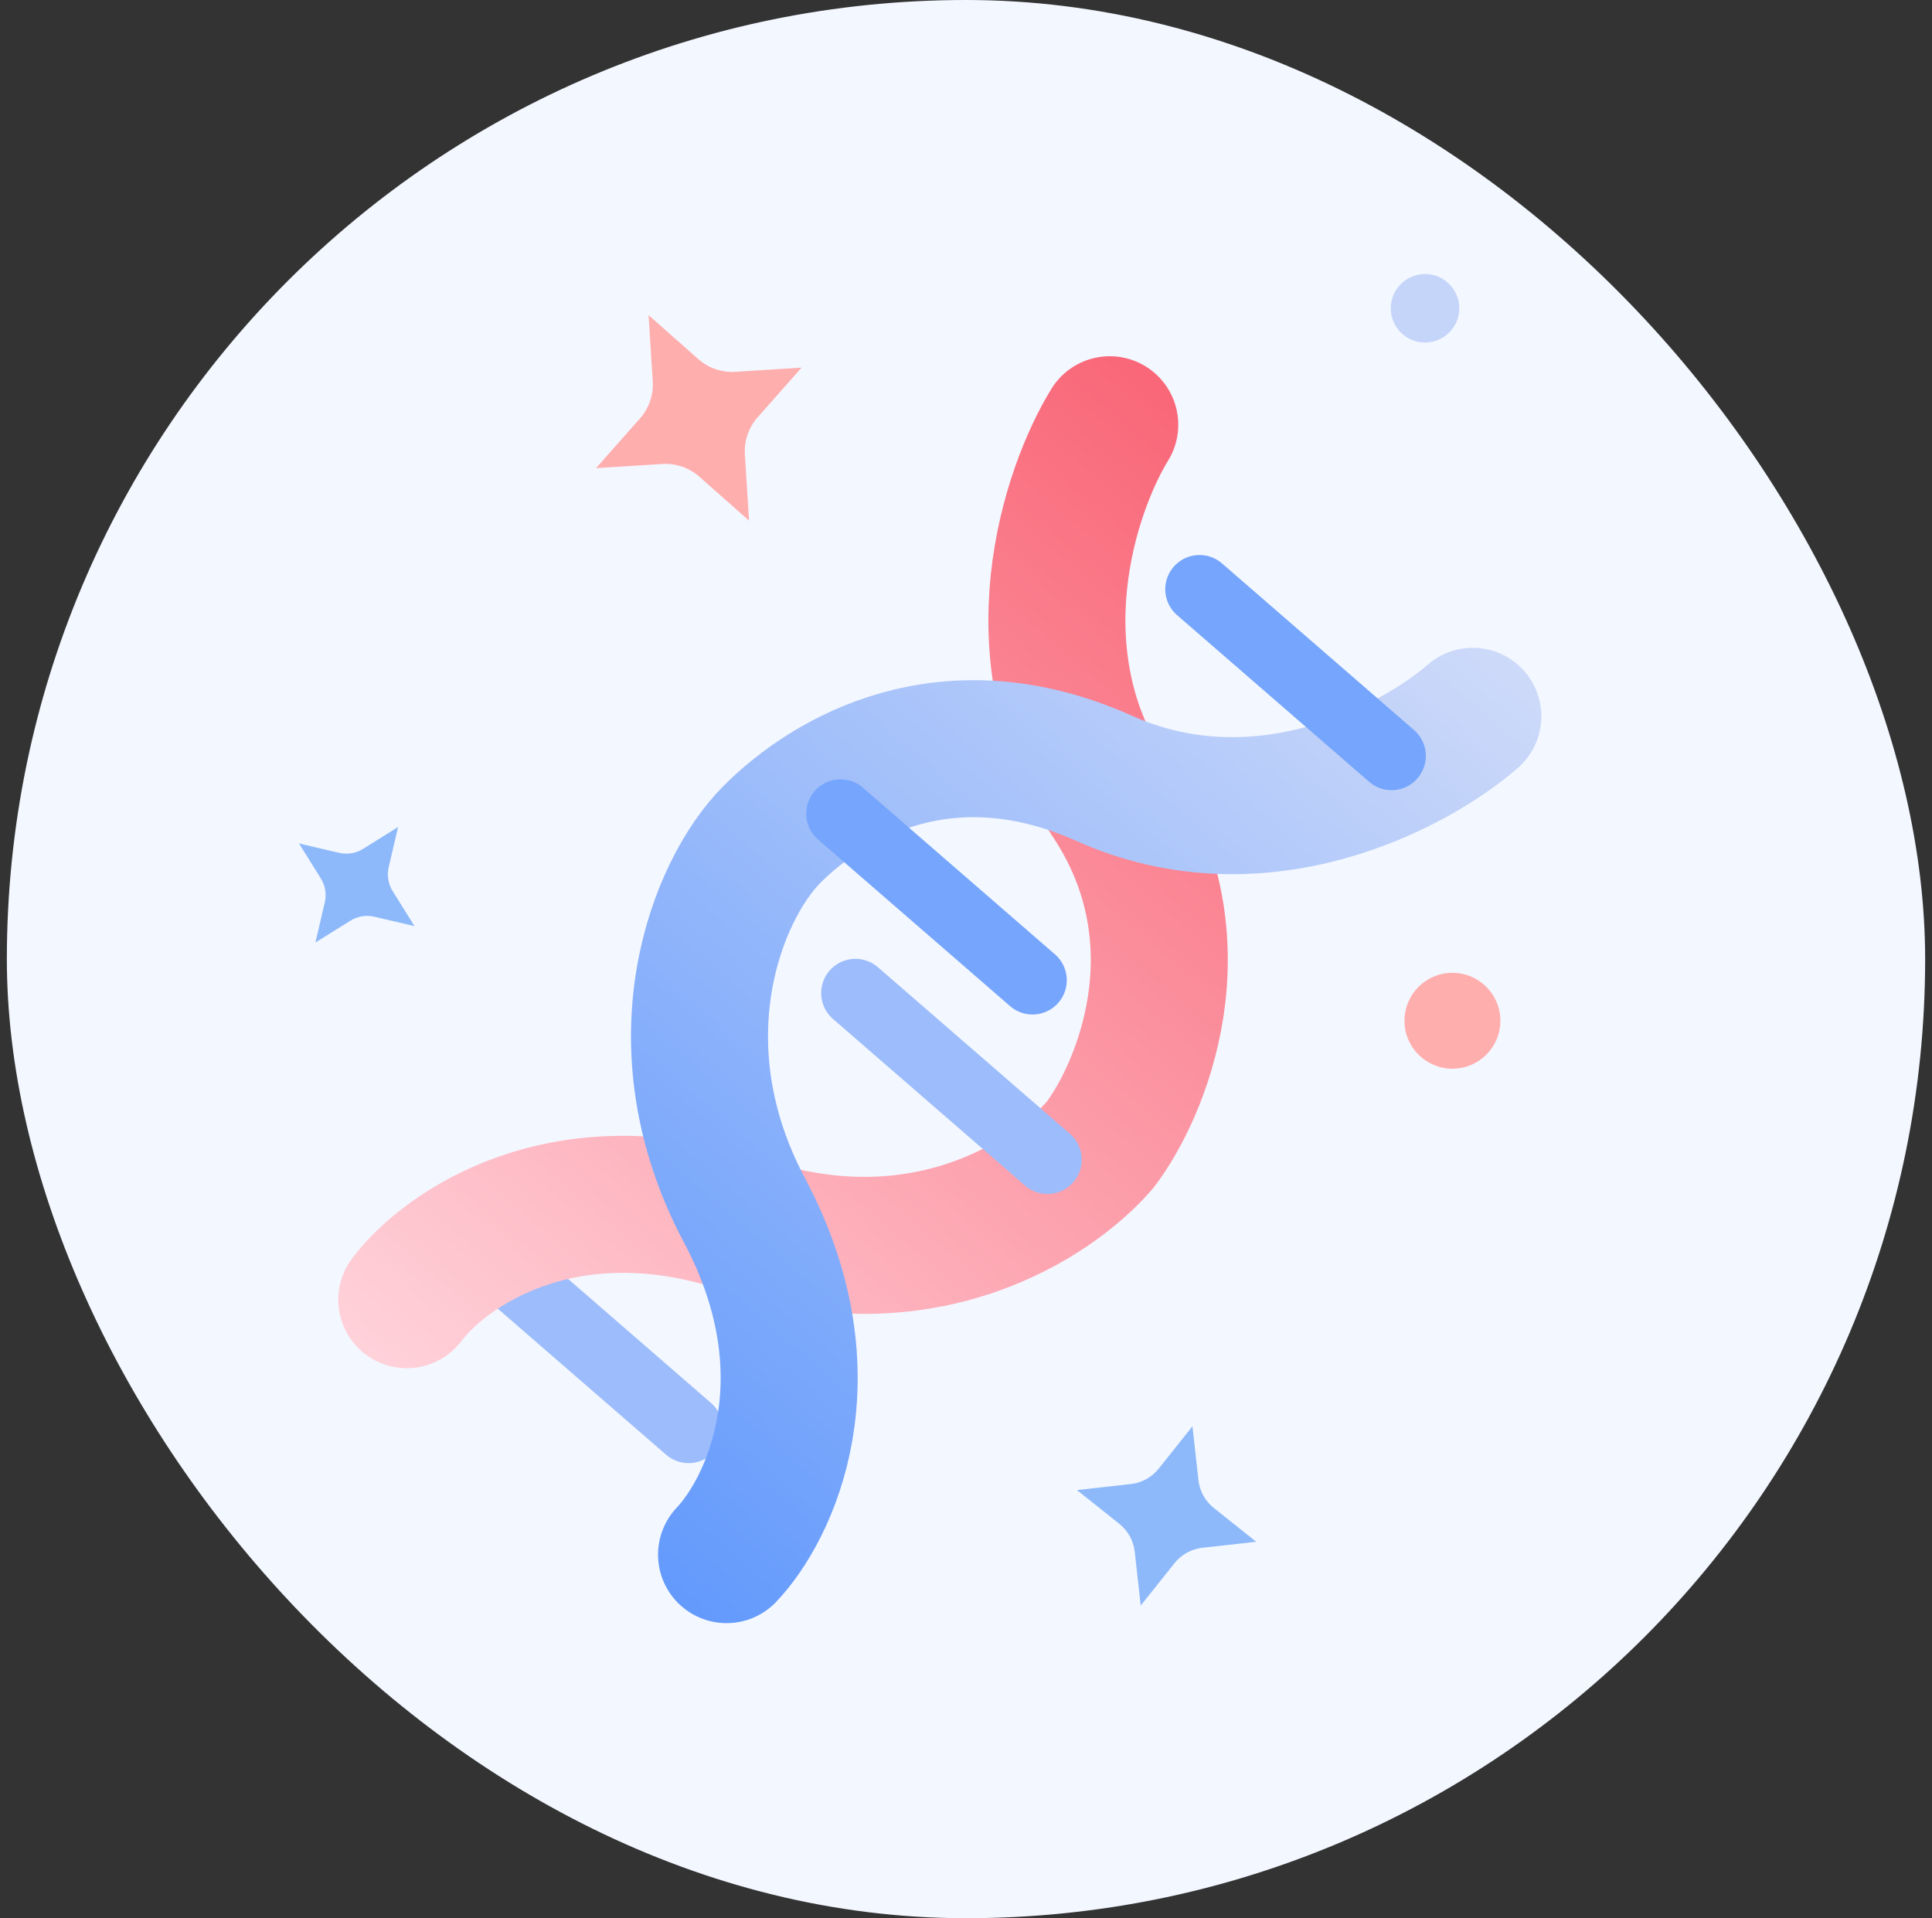 <svg width="141" height="140" viewBox="0 0 141 140" fill="none" xmlns="http://www.w3.org/2000/svg">
<rect x="0" y="0" width="141" height="140" fill="#333333" stroke="none"/>
<rect x="0.5" width="140" height="140" rx="70" fill="#F3F7FF"/>
<path d="M36.237 92.123L50.253 104.285" stroke="#9CBCFB" stroke-width="5" stroke-linecap="round"/>
<path d="M80.991 31C78.08 35.73 74.005 47.81 80.991 58.29C87.977 68.769 83.198 79.734 80.287 83.555C76.83 87.557 67.346 93.766 54.247 89.4C41.148 85.034 32.416 91.219 29.687 94.858" stroke="url(#paint0_linear_1_36535)" stroke-width="10" stroke-linecap="round"/>
<path d="M107.489 52.279C103.307 55.934 92.07 61.956 80.578 56.805C69.085 51.654 60.43 56.805 56.357 60.878C52.284 64.951 47.855 76.144 54.334 88.338C60.812 100.531 56.16 110.169 53.025 113.464" stroke="url(#paint1_linear_1_36535)" stroke-width="10" stroke-linecap="round"/>
<path d="M61.34 59.381L75.355 71.543" stroke="#75A5FC" stroke-width="5" stroke-linecap="round"/>
<path d="M87.543 43.007L101.559 55.17" stroke="#75A5FC" stroke-width="5" stroke-linecap="round"/>
<path d="M62.431 72.48L76.447 84.642" stroke="#9CBCFB" stroke-width="5" stroke-linecap="round"/>
<g clip-path="url(#clip0_1_36535)">
<path d="M50.963 26.21L47.333 23L47.637 27.836C47.699 28.824 47.366 29.796 46.71 30.537L43.5 34.167L48.336 33.863C49.324 33.801 50.296 34.134 51.037 34.79L54.667 38L54.363 33.163C54.301 32.176 54.634 31.204 55.29 30.462L58.5 26.832L53.663 27.137C52.676 27.199 51.704 26.866 50.962 26.21H50.963Z" fill="#FFAEAE"/>
</g>
<g clip-path="url(#clip1_1_36535)">
<path d="M87.464 108.025L87.026 104.097L84.564 107.188C84.061 107.819 83.327 108.225 82.525 108.314L78.597 108.752L81.688 111.215C82.319 111.718 82.724 112.451 82.814 113.253L83.252 117.181L85.715 114.09C86.218 113.459 86.951 113.054 87.753 112.964L91.681 112.526L88.59 110.063C87.959 109.56 87.554 108.827 87.464 108.025L87.464 108.025Z" fill="#8DB9FA"/>
</g>
<g clip-path="url(#clip2_1_36535)">
<path d="M24.751 62.243L21.822 61.56L23.414 64.112C23.739 64.633 23.843 65.262 23.704 65.861L23.02 68.79L25.572 67.198C26.093 66.873 26.723 66.768 27.321 66.908L30.25 67.591L28.658 65.039C28.333 64.518 28.229 63.889 28.368 63.291L29.052 60.361L26.5 61.953C25.978 62.279 25.349 62.383 24.751 62.243L24.751 62.243Z" fill="#8DB9FA"/>
</g>
<circle cx="106" cy="74.5" r="3.5" fill="#FFAEAE"/>
<circle cx="104" cy="22.5" r="2.5" fill="#C5D5FA"/>
<defs>
<linearGradient id="paint0_linear_1_36535" x1="37.371" y1="109.901" x2="97.886" y2="39.507" gradientUnits="userSpaceOnUse">
<stop stop-color="#FFD3DB"/>
<stop offset="1" stop-color="#F96778"/>
</linearGradient>
<linearGradient id="paint1_linear_1_36535" x1="99.532" y1="38.271" x2="37.783" y2="110.312" gradientUnits="userSpaceOnUse">
<stop stop-color="#CEDAF9"/>
<stop offset="1" stop-color="#6098FC"/>
</linearGradient>
<clipPath id="clip0_1_36535">
<rect width="15" height="15" fill="white" transform="translate(43.5 23)"/>
</clipPath>
<clipPath id="clip1_1_36535">
<rect width="12.233" height="12.233" fill="white" transform="translate(84.709 102) rotate(42.15)"/>
</clipPath>
<clipPath id="clip2_1_36535">
<rect width="9.31" height="9.31" fill="white" transform="translate(19.729 62.69) rotate(-28.351)"/>
</clipPath>
</defs>
</svg>

